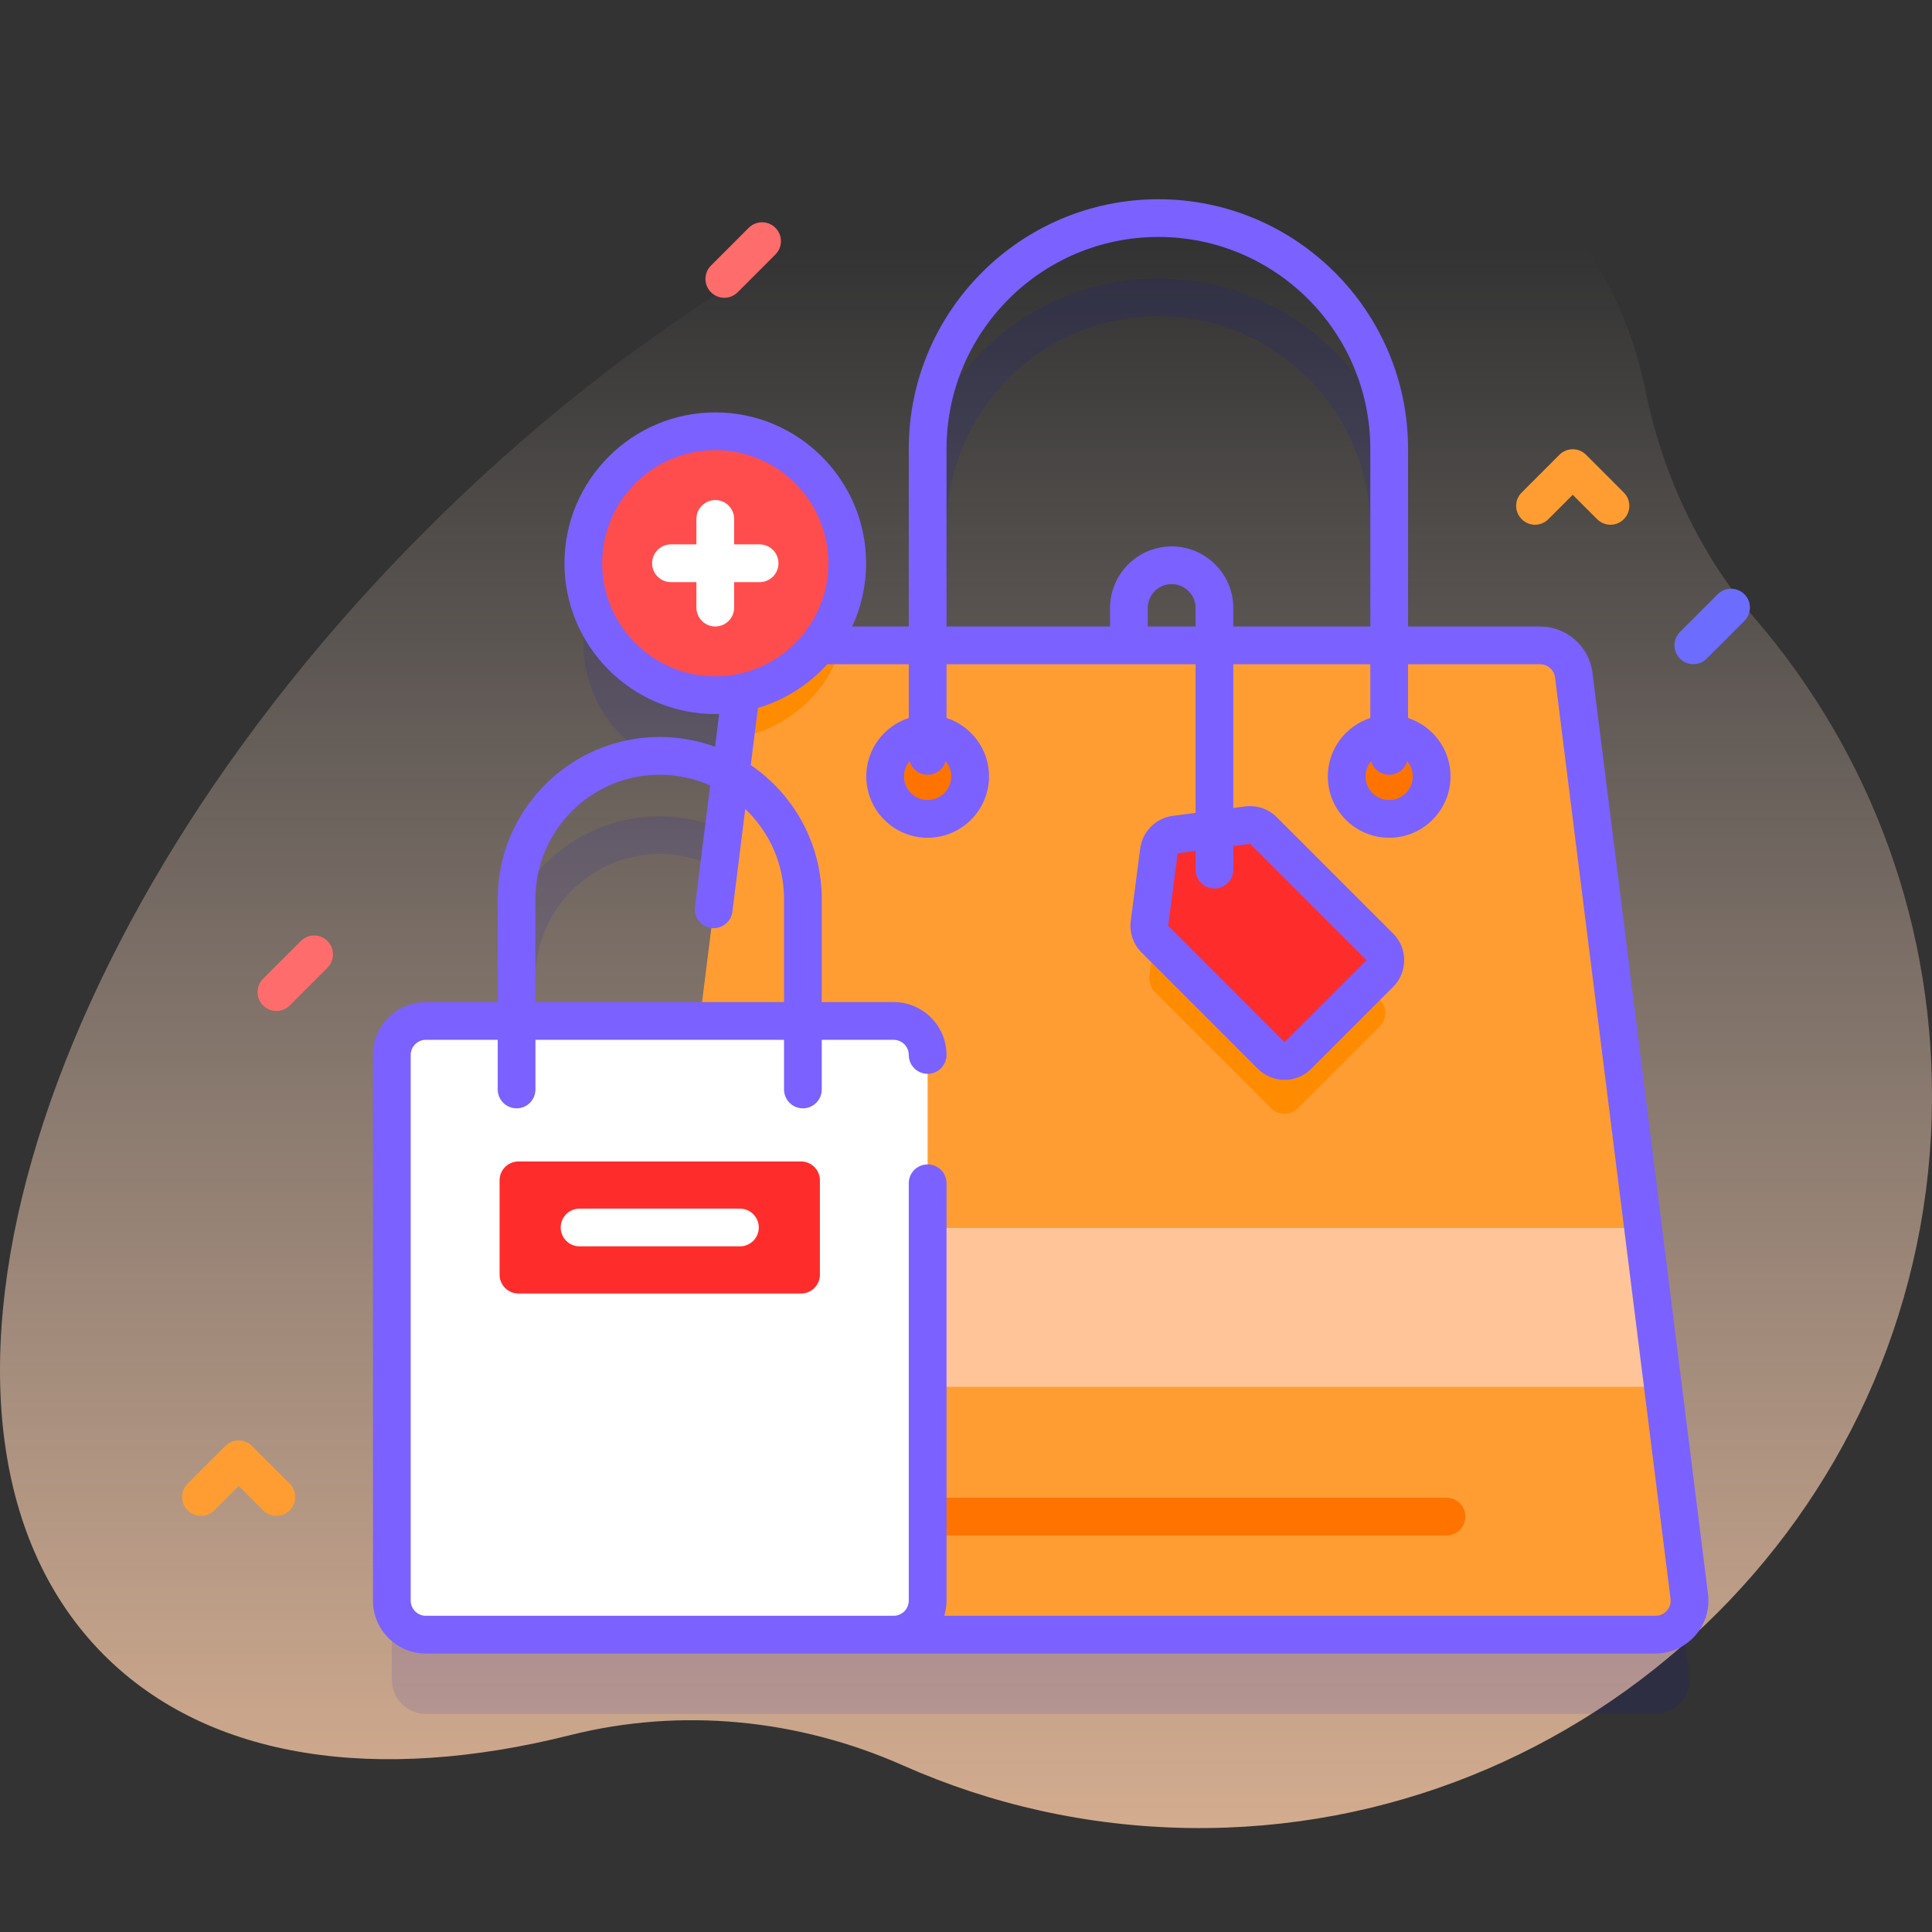<svg width="48" height="48" viewBox="0 0 48 48" fill="none" xmlns="http://www.w3.org/2000/svg">
<rect x="0" y="0" width="48" height="48" fill="#333333" stroke="none"/>
<path d="M43.618 15.386C42.225 13.763 41.307 11.79 40.879 9.695C40.515 7.918 39.745 6.376 38.538 5.169C33.029 -0.34 20.514 3.241 10.586 13.169C0.658 23.097 -2.923 35.611 2.587 41.121C5.206 43.74 9.408 44.304 14.162 43.11C16.923 42.416 19.837 42.708 22.439 43.863C24.614 44.828 27.014 45.379 29.538 45.416C39.445 45.56 47.702 37.676 47.992 27.772C48.131 23.038 46.459 18.695 43.618 15.386Z" fill="url(#paint0_linear)"/>
<path opacity="0.1" d="M17.771 19.241C19.582 19.241 21.05 17.774 21.05 15.963C21.05 14.152 19.582 12.684 17.771 12.684C15.96 12.684 14.492 14.152 14.492 15.963C14.492 17.774 15.96 19.241 17.771 19.241Z" fill="#0000CC"/>
<path opacity="0.1" d="M41.97 41.632L39.101 18.743C39.047 18.32 38.688 18.003 38.262 18.003H34.983V13.121C34.983 9.701 32.2 6.919 28.78 6.919C25.361 6.919 22.578 9.701 22.578 13.121V18.003H19.299C18.872 18.003 18.513 18.32 18.461 18.743L18.265 20.306L18.213 20.717C17.666 20.438 17.047 20.279 16.391 20.279C14.171 20.279 12.366 22.085 12.366 24.305V27.334H10.58C10.113 27.334 9.735 27.712 9.735 28.178V41.736C9.735 42.203 10.113 42.581 10.58 42.581H16.429H16.429H41.131C41.64 42.581 42.033 42.136 41.97 41.632ZM23.516 13.121C23.516 10.218 25.878 7.856 28.78 7.856C31.683 7.856 34.045 10.218 34.045 13.121V18.003H23.516V13.121ZM13.303 24.305C13.303 22.602 14.688 21.217 16.391 21.217C17.017 21.217 17.6 21.404 18.087 21.726L17.384 27.334H13.303V24.305H13.303Z" fill="#0000CC"/>
<path d="M41.131 40.612H16.429C15.921 40.612 15.527 40.167 15.591 39.663L18.265 18.337L18.461 16.775C18.513 16.352 18.872 16.034 19.299 16.034H38.262C38.688 16.034 39.047 16.352 39.101 16.775L41.969 39.663C42.033 40.167 41.639 40.612 41.131 40.612Z" fill="#FF9D33"/>
<path d="M20.913 16.034C20.556 17.234 19.529 18.146 18.265 18.337L18.461 16.775C18.513 16.352 18.872 16.034 19.299 16.034H20.913Z" fill="#FF8B00"/>
<path d="M34.281 25.5L32.245 27.536C32.062 27.719 31.766 27.719 31.582 27.536L28.692 24.645C28.589 24.542 28.54 24.397 28.558 24.253L28.793 22.452C28.821 22.241 28.987 22.075 29.197 22.048L30.998 21.813C31.142 21.794 31.287 21.843 31.39 21.946L34.281 24.837C34.464 25.02 34.464 25.317 34.281 25.5Z" fill="#FF8B00"/>
<path d="M41.317 34.455H16.244L16.739 30.509H40.822L41.317 34.455Z" fill="#FFC599"/>
<path d="M35.938 38.148H23.516C23.257 38.148 23.047 37.938 23.047 37.679C23.047 37.42 23.257 37.21 23.516 37.21H35.938C36.197 37.21 36.407 37.42 36.407 37.679C36.407 37.938 36.197 38.148 35.938 38.148Z" fill="#FF7300"/>
<path d="M23.047 20.345C23.631 20.345 24.103 19.872 24.103 19.289C24.103 18.706 23.631 18.233 23.047 18.233C22.464 18.233 21.991 18.706 21.991 19.289C21.991 19.872 22.464 20.345 23.047 20.345Z" fill="#FF7300"/>
<path d="M34.514 20.345C35.097 20.345 35.57 19.872 35.57 19.289C35.57 18.706 35.097 18.233 34.514 18.233C33.93 18.233 33.458 18.706 33.458 19.289C33.458 19.872 33.93 20.345 34.514 20.345Z" fill="#FF7300"/>
<path d="M9.735 26.21V39.767C9.735 40.234 10.113 40.612 10.58 40.612H22.202C22.669 40.612 23.047 40.234 23.047 39.767V26.21C23.047 25.743 22.669 25.365 22.202 25.365H10.58C10.114 25.365 9.735 25.743 9.735 26.21Z" fill="white"/>
<path d="M34.281 24.188L32.245 26.223C32.062 26.406 31.766 26.406 31.582 26.223L28.692 23.332C28.589 23.229 28.54 23.084 28.558 22.94L28.793 21.14C28.821 20.929 28.987 20.763 29.197 20.735L30.998 20.5C31.142 20.482 31.287 20.531 31.39 20.634L34.281 23.525C34.464 23.708 34.464 24.005 34.281 24.188Z" fill="#FF2C2C"/>
<path d="M19.901 32.137H12.881C12.622 32.137 12.412 31.927 12.412 31.669V29.325C12.412 29.066 12.622 28.856 12.881 28.856H19.901C20.16 28.856 20.37 29.066 20.37 29.325V31.669C20.37 31.928 20.16 32.137 19.901 32.137Z" fill="#FF2C2C"/>
<path d="M18.383 30.965H14.399C14.14 30.965 13.93 30.756 13.93 30.497C13.93 30.238 14.14 30.028 14.399 30.028H18.383C18.642 30.028 18.852 30.238 18.852 30.497C18.852 30.756 18.642 30.965 18.383 30.965Z" fill="white"/>
<path d="M17.771 17.273C19.582 17.273 21.05 15.805 21.05 13.994C21.05 12.183 19.582 10.716 17.771 10.716C15.96 10.716 14.492 12.183 14.492 13.994C14.492 15.805 15.96 17.273 17.771 17.273Z" fill="#FF4D4D"/>
<path d="M42.435 39.604L39.565 16.716C39.483 16.06 38.923 15.565 38.262 15.565H34.983V11.152C34.983 7.732 32.2 4.95 28.78 4.95C25.36 4.95 22.578 7.732 22.578 11.152V15.565H21.172C21.394 15.087 21.518 14.555 21.518 13.994C21.518 11.928 19.837 10.246 17.771 10.246C15.705 10.246 14.024 11.928 14.024 13.994C14.024 16.06 15.705 17.741 17.771 17.741C17.803 17.741 17.835 17.74 17.867 17.739L17.765 18.552C17.336 18.396 16.873 18.31 16.391 18.31C14.171 18.31 12.366 20.116 12.366 22.336V24.896H10.58C9.856 24.896 9.266 25.485 9.266 26.21V39.767C9.266 40.492 9.856 41.081 10.58 41.081H41.131C41.508 41.081 41.867 40.919 42.117 40.636C42.366 40.354 42.482 39.978 42.435 39.604ZM23.516 11.152C23.516 8.249 25.877 5.887 28.78 5.887C31.683 5.887 34.045 8.249 34.045 11.152V15.565H30.641V15.106C30.641 14.262 29.954 13.575 29.11 13.575C28.266 13.575 27.579 14.262 27.579 15.106V15.565H23.516V11.152ZM29.704 15.565H28.516V15.106C28.516 14.779 28.782 14.512 29.11 14.512C29.437 14.512 29.704 14.779 29.704 15.106L29.704 15.565ZM14.961 13.994C14.961 12.445 16.222 11.184 17.771 11.184C19.321 11.184 20.581 12.445 20.581 13.994C20.581 15.543 19.321 16.804 17.771 16.804C16.222 16.804 14.961 15.543 14.961 13.994ZM13.303 22.336C13.303 20.633 14.688 19.248 16.391 19.248C16.837 19.248 17.261 19.344 17.644 19.515L17.266 22.534C17.233 22.791 17.416 23.025 17.672 23.057C17.929 23.089 18.164 22.907 18.196 22.651L18.516 20.099C19.108 20.662 19.479 21.456 19.479 22.336V24.896H13.303L13.303 22.336ZM41.413 40.016C41.371 40.064 41.279 40.144 41.131 40.144H23.46C23.496 40.024 23.516 39.898 23.516 39.767V29.397C23.516 29.138 23.306 28.929 23.047 28.929C22.788 28.929 22.578 29.138 22.578 29.397V39.767C22.578 39.975 22.409 40.144 22.202 40.144H10.58C10.373 40.144 10.204 39.975 10.204 39.767V26.21C10.204 26.002 10.373 25.834 10.58 25.834H12.366V27.067C12.366 27.326 12.575 27.536 12.834 27.536C13.093 27.536 13.303 27.326 13.303 27.067V25.834H19.479V27.068C19.479 27.326 19.689 27.536 19.948 27.536C20.207 27.536 20.416 27.326 20.416 27.068V25.834H22.202C22.41 25.834 22.578 26.002 22.578 26.21C22.578 26.469 22.788 26.679 23.047 26.679C23.306 26.679 23.516 26.469 23.516 26.21C23.516 25.485 22.926 24.896 22.202 24.896H20.416V22.336C20.416 20.954 19.716 19.733 18.653 19.008L18.831 17.588C19.502 17.39 20.095 17.009 20.552 16.503H22.578V17.838C21.966 18.037 21.522 18.612 21.522 19.289C21.522 20.13 22.206 20.814 23.047 20.814C23.888 20.814 24.572 20.13 24.572 19.289C24.572 18.611 24.128 18.037 23.516 17.838V16.503H29.704V20.196L29.137 20.27C28.716 20.325 28.383 20.658 28.328 21.079L28.093 22.88C28.056 23.166 28.156 23.459 28.36 23.663L31.251 26.555C31.434 26.737 31.674 26.829 31.914 26.829C32.154 26.829 32.394 26.737 32.577 26.554L34.612 24.519C34.789 24.342 34.887 24.106 34.887 23.856C34.887 23.605 34.789 23.37 34.612 23.193L31.721 20.302C31.517 20.098 31.224 19.998 30.937 20.035L30.641 20.074V16.503H34.045V17.838C33.433 18.037 32.989 18.611 32.989 19.289C32.989 20.13 33.673 20.814 34.514 20.814C35.355 20.814 36.038 20.13 36.038 19.289C36.038 18.611 35.594 18.037 34.982 17.838V16.503H38.262C38.451 16.503 38.611 16.645 38.635 16.833L41.504 39.721C41.523 39.867 41.455 39.969 41.413 40.016ZM22.599 18.91C22.656 19.105 22.834 19.248 23.047 19.248C23.26 19.248 23.438 19.105 23.495 18.91C23.582 19.012 23.634 19.144 23.634 19.289C23.634 19.613 23.371 19.876 23.047 19.876C22.723 19.876 22.459 19.613 22.459 19.289C22.459 19.144 22.512 19.012 22.599 18.91ZM30.172 22.075C30.431 22.075 30.641 21.865 30.641 21.606V21.019L31.059 20.965L33.95 23.855L31.914 25.892L29.023 23.001L29.258 21.2L29.704 21.142V21.606C29.704 21.865 29.914 22.075 30.172 22.075ZM34.066 18.91C34.123 19.105 34.3 19.248 34.514 19.248C34.727 19.248 34.905 19.105 34.962 18.91C35.048 19.012 35.101 19.144 35.101 19.289C35.101 19.613 34.838 19.876 34.514 19.876C34.19 19.876 33.926 19.613 33.926 19.289C33.926 19.144 33.979 19.012 34.066 18.91Z" fill="#7B61FF"/>
<path d="M17.771 15.564C17.512 15.564 17.302 15.354 17.302 15.095V12.893C17.302 12.634 17.512 12.424 17.771 12.424C18.03 12.424 18.24 12.634 18.24 12.893V15.095C18.24 15.354 18.03 15.564 17.771 15.564Z" fill="white"/>
<path d="M18.872 14.463H16.67C16.411 14.463 16.201 14.253 16.201 13.994C16.201 13.735 16.411 13.525 16.67 13.525H18.872C19.131 13.525 19.341 13.735 19.341 13.994C19.341 14.253 19.131 14.463 18.872 14.463Z" fill="white"/>
<path d="M6.867 25.117C6.747 25.117 6.628 25.072 6.536 24.98C6.353 24.797 6.353 24.5 6.536 24.317L7.473 23.38C7.657 23.196 7.953 23.196 8.136 23.38C8.319 23.562 8.319 23.859 8.136 24.042L7.199 24.98C7.107 25.072 6.987 25.117 6.867 25.117Z" fill="#FF6C6C"/>
<path d="M17.996 7.398C17.876 7.398 17.756 7.352 17.664 7.261C17.481 7.078 17.481 6.781 17.664 6.598L18.602 5.66C18.785 5.477 19.082 5.477 19.265 5.66C19.448 5.843 19.448 6.14 19.265 6.323L18.327 7.261C18.236 7.352 18.116 7.398 17.996 7.398Z" fill="#FF6C6C"/>
<path d="M40.012 13.037C39.892 13.037 39.772 12.991 39.68 12.899L39.074 12.293L38.468 12.899C38.285 13.083 37.989 13.083 37.806 12.899C37.622 12.716 37.622 12.42 37.806 12.237L38.743 11.299C38.926 11.116 39.223 11.116 39.406 11.299L40.343 12.237C40.526 12.42 40.526 12.716 40.343 12.899C40.252 12.991 40.132 13.037 40.012 13.037Z" fill="#FF9D33"/>
<path d="M42.07 16.501C41.95 16.501 41.83 16.456 41.739 16.364C41.556 16.181 41.556 15.884 41.739 15.701L42.676 14.764C42.859 14.581 43.156 14.581 43.339 14.764C43.522 14.947 43.522 15.244 43.339 15.427L42.401 16.364C42.31 16.456 42.19 16.501 42.07 16.501Z" fill="#6C6CFF"/>
<path d="M6.867 37.661C6.747 37.661 6.628 37.616 6.536 37.524L5.93 36.918L5.324 37.524C5.141 37.707 4.844 37.707 4.661 37.524C4.478 37.341 4.478 37.044 4.661 36.861L5.598 35.924C5.782 35.741 6.078 35.741 6.261 35.924L7.199 36.861C7.382 37.044 7.382 37.341 7.199 37.524C7.107 37.616 6.987 37.661 6.867 37.661Z" fill="#FF9D33"/>
<defs>
<linearGradient id="paint0_linear" x1="24" y1="56.081" x2="24" y2="5.724" gradientUnits="userSpaceOnUse">
<stop offset="0.002" stop-color="#FFC599"/>
<stop offset="0.992" stop-color="#FFE8DC" stop-opacity="0"/>
</linearGradient>
</defs>
</svg>
